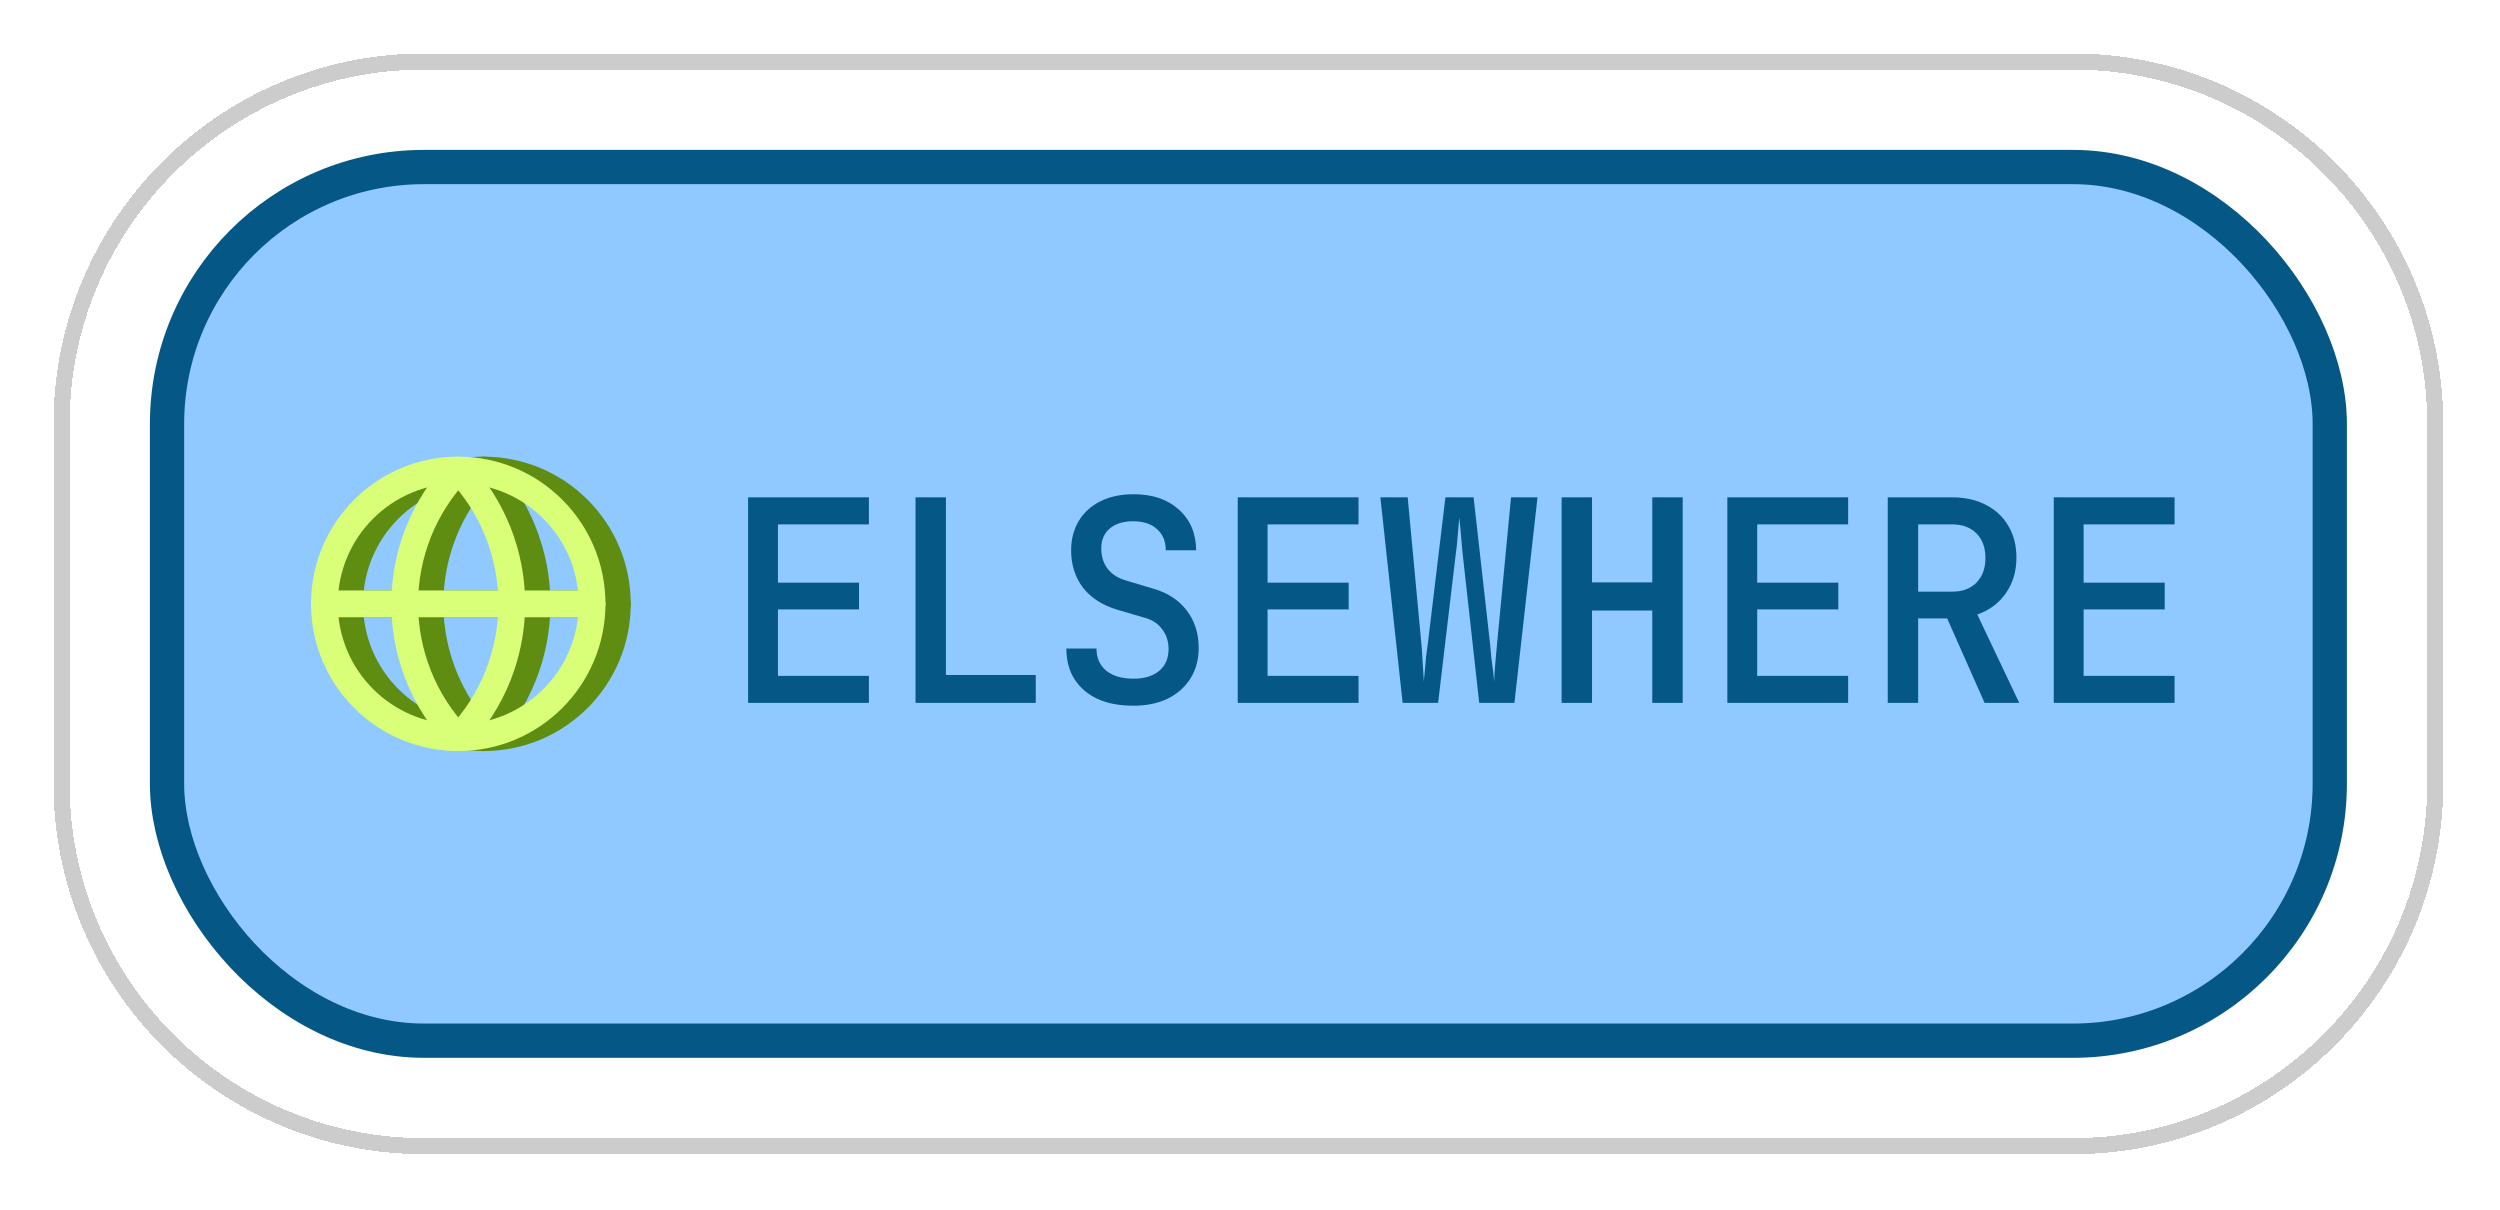<svg width="467" height="226" viewBox="0 0 467 226" fill="none" xmlns="http://www.w3.org/2000/svg">
<g filter="url(#filter0_d_1029_327)">
<path d="M6 75.2C6 36.982 36.982 6 75.2 6H383.2C421.418 6 452.4 36.982 452.4 75.2V142.4C452.4 180.618 421.418 211.6 383.2 211.6H75.2C36.982 211.6 6 180.618 6 142.4V75.2Z" fill="white" shape-rendering="crispEdges"/>
<path d="M75.2 7.5H383.2C420.59 7.5 450.9 37.811 450.9 75.2V142.4C450.9 179.79 420.59 210.1 383.2 210.1H75.2C37.811 210.1 7.5 179.79 7.5 142.4V75.2C7.5 37.81 37.81 7.5 75.2 7.5Z" stroke="black" stroke-opacity="0.2" stroke-width="3" shape-rendering="crispEdges"/>
<rect x="27.2" y="27.2" width="404" height="163.2" rx="48" fill="#8FC9FF"/>
<rect x="27.2" y="27.2" width="404" height="163.2" rx="48" stroke="#055785" stroke-width="6.4"/>
<path d="M86.323 133.8C100.13 133.8 111.323 122.607 111.323 108.8C111.323 94.993 100.13 83.8 86.323 83.8C72.516 83.8 61.323 94.993 61.323 108.8C61.323 122.607 72.516 133.8 86.323 133.8Z" stroke="#5E8D11" stroke-width="5" stroke-linecap="round" stroke-linejoin="round"/>
<path d="M86.323 83.8C79.904 90.54 76.323 99.492 76.323 108.8C76.323 118.108 79.904 127.06 86.323 133.8C92.743 127.06 96.323 118.108 96.323 108.8C96.323 99.492 92.743 90.54 86.323 83.8Z" stroke="#5E8D11" stroke-width="5" stroke-linecap="round" stroke-linejoin="round"/>
<path d="M61.323 108.8H111.323" stroke="#5E8D11" stroke-width="5" stroke-linecap="round" stroke-linejoin="round"/>
<path d="M81.6 133.8C95.407 133.8 106.6 122.607 106.6 108.8C106.6 94.993 95.407 83.8 81.6 83.8C67.793 83.8 56.6 94.993 56.6 108.8C56.6 122.607 67.793 133.8 81.6 133.8Z" stroke="#D9FF78" stroke-width="5" stroke-linecap="round" stroke-linejoin="round"/>
<path d="M81.6 83.8C75.18 90.54 71.6 99.492 71.6 108.8C71.6 118.108 75.18 127.06 81.6 133.8C88.019 127.06 91.6 118.108 91.6 108.8C91.6 99.492 88.019 90.54 81.6 83.8Z" stroke="#D9FF78" stroke-width="5" stroke-linecap="round" stroke-linejoin="round"/>
<path d="M56.6 108.8H106.6" stroke="#D9FF78" stroke-width="5" stroke-linecap="round" stroke-linejoin="round"/>
<path d="M135.744 127.3V88.902H158.31V93.952H141.32V104.84H156.469V109.837H141.32V122.25H158.31V127.3H135.744ZM167.021 127.3V88.902H172.701V122.093H189.481V127.3H167.021ZM207.713 127.826C205.118 127.826 202.891 127.405 201.032 126.564C199.174 125.687 197.736 124.46 196.719 122.882C195.702 121.269 195.194 119.357 195.194 117.148H200.822C200.822 118.902 201.436 120.287 202.663 121.304C203.89 122.286 205.591 122.776 207.765 122.776C209.799 122.776 211.395 122.286 212.552 121.304C213.709 120.322 214.288 118.972 214.288 117.253C214.288 115.816 213.884 114.571 213.078 113.519C212.306 112.467 211.184 111.748 209.711 111.362L204.872 109.942C202.067 109.136 199.893 107.768 198.35 105.839C196.842 103.876 196.088 101.544 196.088 98.843C196.088 96.739 196.561 94.898 197.508 93.32C198.455 91.742 199.805 90.515 201.558 89.638C203.312 88.762 205.381 88.323 207.765 88.323C211.272 88.323 214.077 89.27 216.181 91.164C218.32 93.057 219.407 95.6 219.442 98.791H213.762C213.762 97.108 213.218 95.793 212.131 94.846C211.079 93.864 209.589 93.373 207.66 93.373C205.801 93.373 204.346 93.829 203.294 94.741C202.242 95.617 201.716 96.862 201.716 98.475C201.716 99.913 202.102 101.158 202.873 102.21C203.68 103.262 204.82 103.998 206.292 104.419L211.184 105.892C213.989 106.663 216.146 108.031 217.654 109.995C219.162 111.958 219.916 114.308 219.916 117.043C219.916 119.182 219.407 121.076 218.39 122.724C217.373 124.337 215.953 125.599 214.13 126.511C212.306 127.388 210.167 127.826 207.713 127.826ZM227.207 127.3V88.902H249.772V93.952H232.782V104.84H247.931V109.837H232.782V122.25H249.772V127.3H227.207ZM258.01 127.3L253.854 88.902H258.956L261.534 116.464C261.604 117.166 261.657 117.937 261.692 118.779C261.762 119.62 261.814 120.445 261.849 121.251C261.92 122.058 261.955 122.759 261.955 123.355C262.025 122.759 262.095 122.058 262.165 121.251C262.235 120.445 262.305 119.62 262.375 118.779C262.481 117.937 262.586 117.166 262.691 116.464L266.005 88.902H271.265L274.368 116.464C274.438 117.166 274.508 117.937 274.579 118.779C274.684 119.62 274.789 120.445 274.894 121.251C274.999 122.058 275.07 122.759 275.105 123.355C275.14 122.759 275.175 122.058 275.21 121.251C275.28 120.445 275.35 119.62 275.42 118.779C275.49 117.937 275.56 117.166 275.631 116.464L278.261 88.902H283.205L278.892 127.3H272.317L269.213 99.369C269.143 98.633 269.073 97.862 269.003 97.055C268.933 96.213 268.863 95.407 268.793 94.635C268.722 93.829 268.652 93.163 268.582 92.637C268.547 93.163 268.495 93.829 268.424 94.635C268.354 95.407 268.284 96.213 268.214 97.055C268.144 97.862 268.056 98.633 267.951 99.369L264.637 127.3H258.01ZM287.708 127.3V88.902H293.389V104.787H304.645V88.902H310.326V127.3H304.645V110.047H293.389V127.3H287.708ZM318.669 127.3V88.902H341.234V93.952H324.245V104.84H339.393V109.837H324.245V122.25H341.234V127.3H318.669ZM348.63 127.3V88.902H360.676C363.095 88.902 365.199 89.375 366.988 90.322C368.776 91.234 370.161 92.531 371.143 94.215C372.16 95.898 372.669 97.879 372.669 100.158C372.669 102.718 372.002 104.945 370.67 106.839C369.372 108.697 367.601 110.012 365.357 110.784L373.195 127.3H366.725L359.729 111.52H354.311V127.3H348.63ZM354.311 106.523H360.676C362.569 106.523 364.077 105.962 365.199 104.84C366.322 103.683 366.883 102.157 366.883 100.264C366.883 98.3 366.322 96.757 365.199 95.635C364.077 94.513 362.569 93.952 360.676 93.952H354.311V106.523ZM379.644 127.3V88.902H402.209V93.952H385.219V104.84H400.368V109.837H385.219V122.25H402.209V127.3H379.644Z" fill="#055785"/>
</g>
<defs>
<filter id="filter0_d_1029_327" x="0" y="0" width="466.4" height="225.6" filterUnits="userSpaceOnUse" color-interpolation-filters="sRGB">
<feFlood flood-opacity="0" result="BackgroundImageFix"/>
<feColorMatrix in="SourceAlpha" type="matrix" values="0 0 0 0 0 0 0 0 0 0 0 0 0 0 0 0 0 0 127 0" result="hardAlpha"/>
<feOffset dx="4" dy="4"/>
<feGaussianBlur stdDeviation="5"/>
<feComposite in2="hardAlpha" operator="out"/>
<feColorMatrix type="matrix" values="0 0 0 0 0 0 0 0 0 0 0 0 0 0 0 0 0 0 0.1 0"/>
<feBlend mode="normal" in2="BackgroundImageFix" result="effect1_dropShadow_1029_327"/>
<feBlend mode="normal" in="SourceGraphic" in2="effect1_dropShadow_1029_327" result="shape"/>
</filter>
</defs>
</svg>
